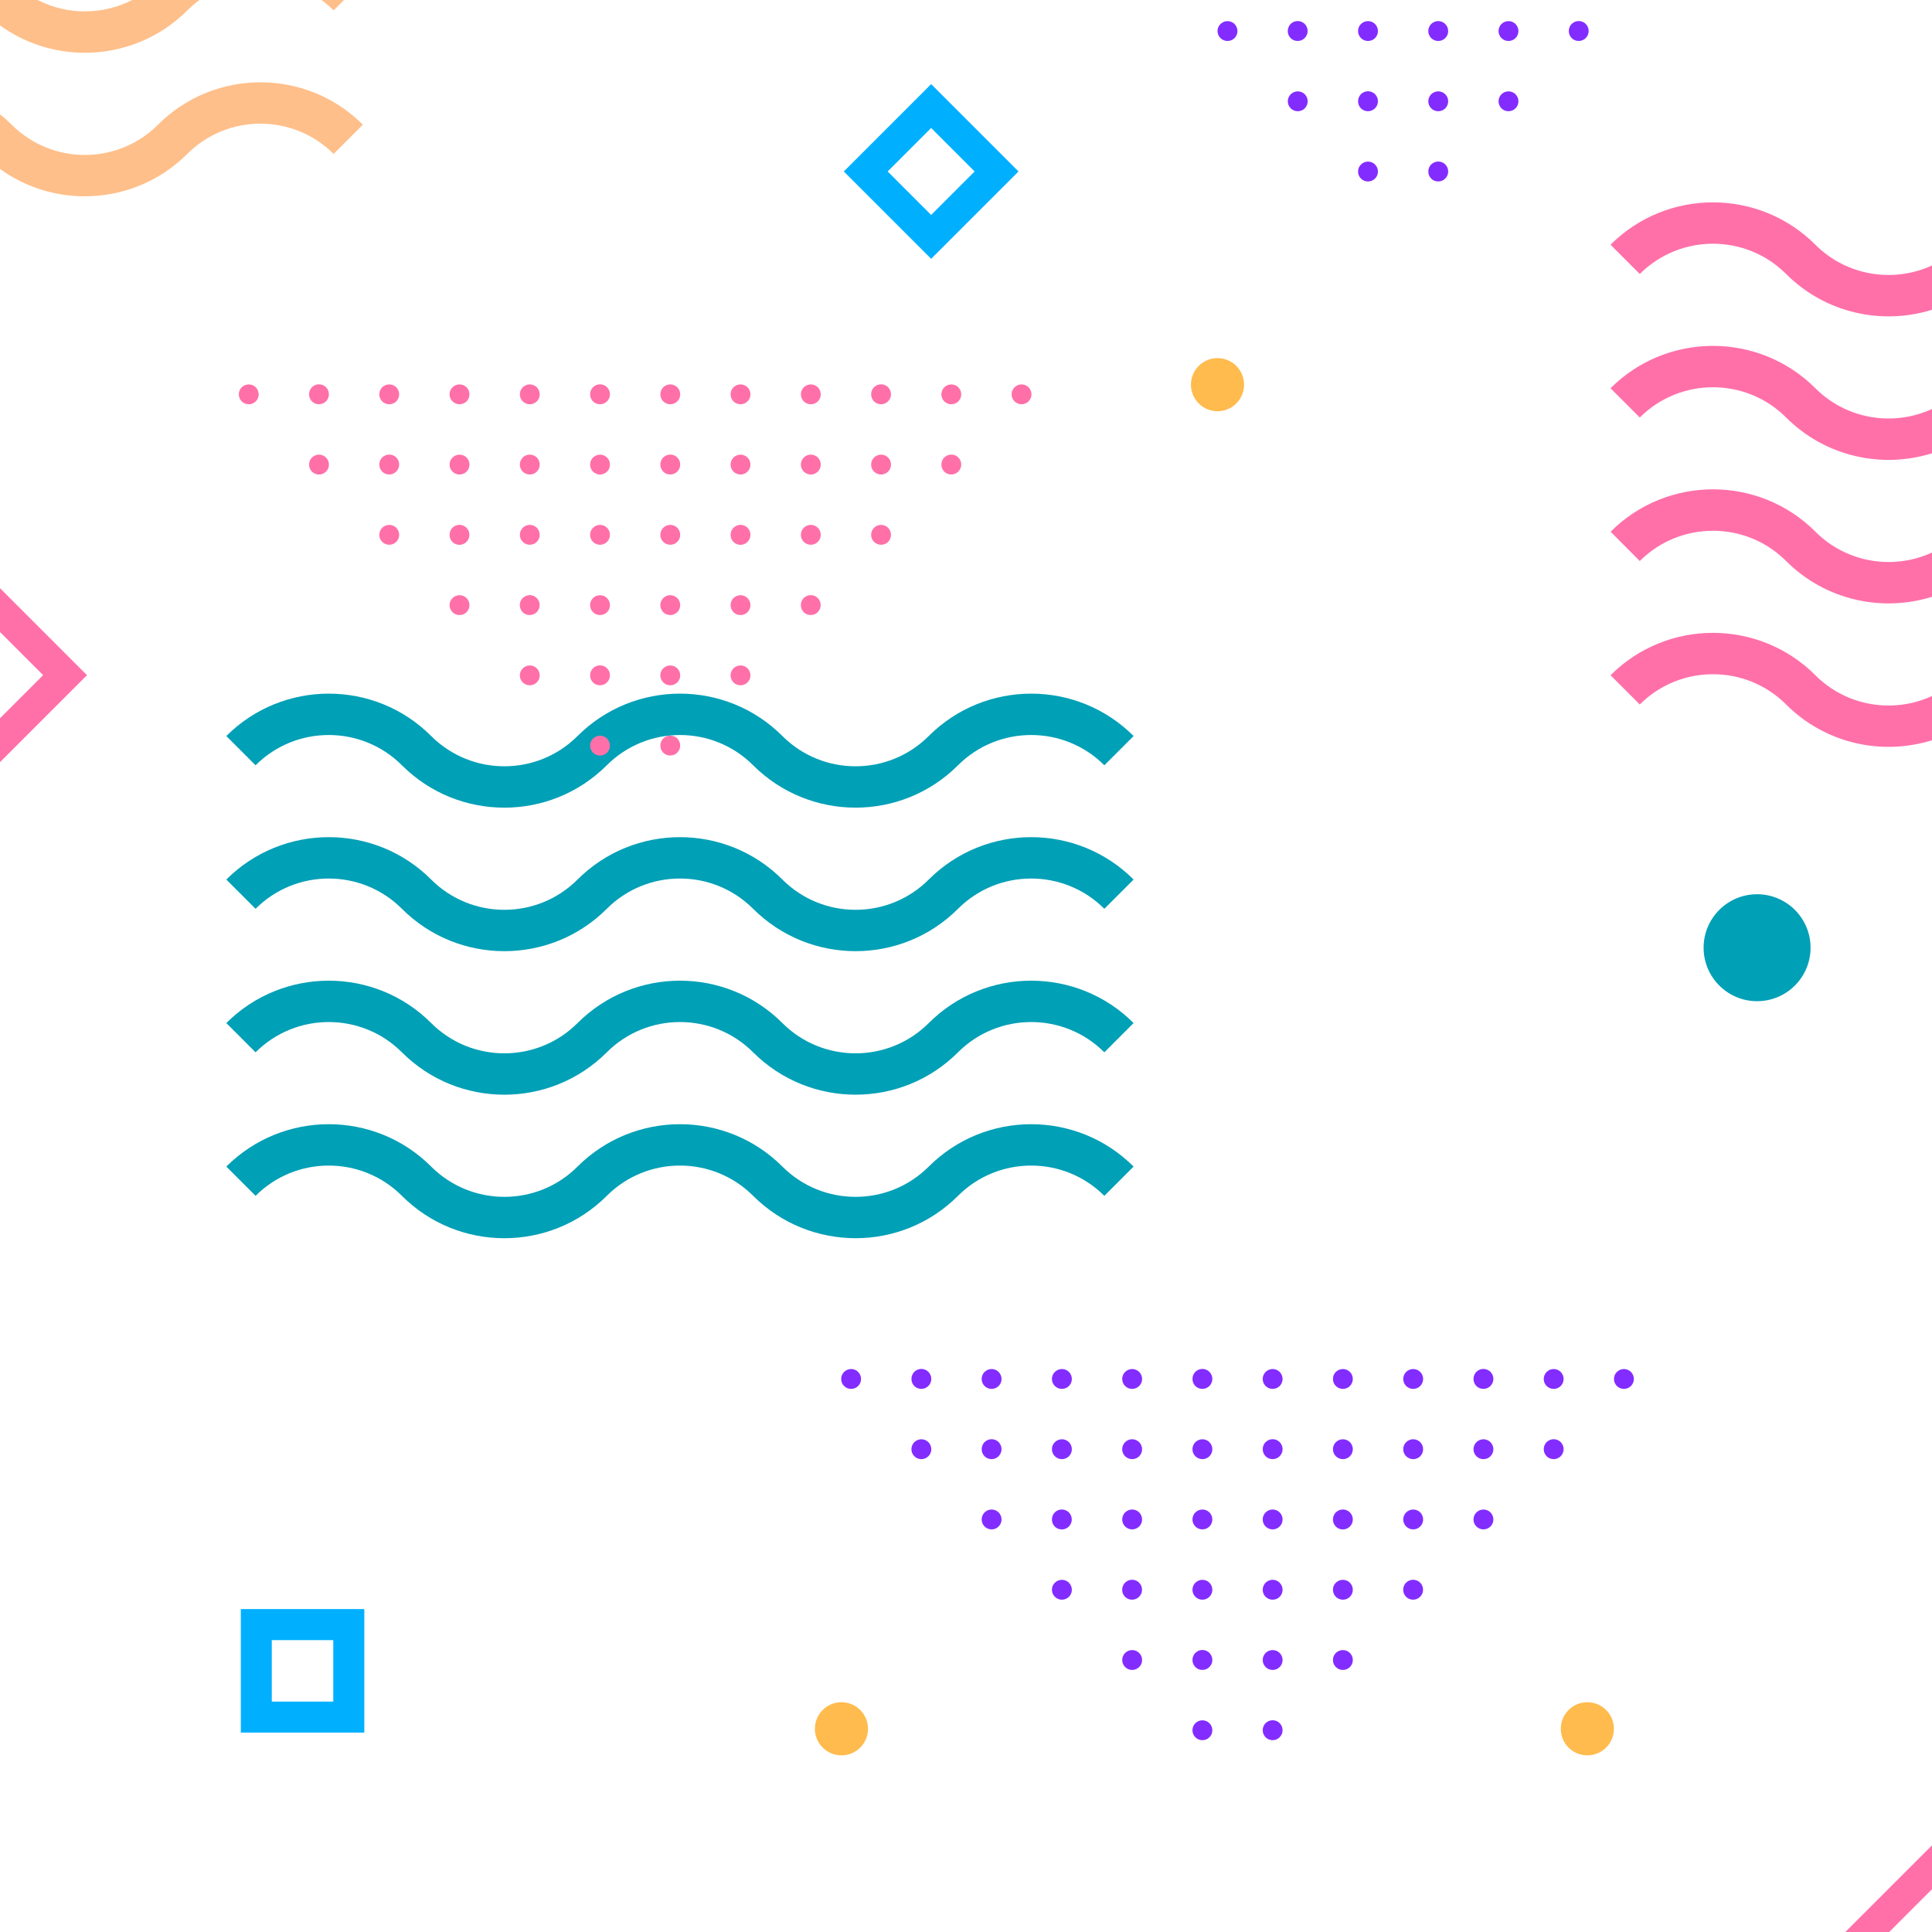 <svg width="2800" height="2800" viewBox="0 0 2800 2800" fill="none" xmlns="http://www.w3.org/2000/svg">
<rect x="0" y="0" width="2800" height="2800" fill="#333333" stroke="none"/>
<g clip-path="url(#clip0)">
<path d="M2800 0H0V2800H2800V0Z" fill="white"/>
<path d="M1240 1170.5C1186.2 1170.5 1132.5 1150 1091.5 1109.1C1033 1050.6 937.9 1050.6 879.4 1109.1C797.5 1191 664.3 1191 582.5 1109.1C524 1050.6 428.9 1050.6 370.4 1109.1L328 1066.7C409.9 984.8 543.1 984.8 624.9 1066.7C683.4 1125.2 778.5 1125.2 837 1066.7C918.9 984.8 1052.1 984.8 1133.9 1066.7C1192.4 1125.2 1287.5 1125.2 1346 1066.7C1427.9 984.8 1561.1 984.8 1642.9 1066.7L1600.5 1109.1C1542 1050.6 1446.9 1050.6 1388.4 1109.1C1347.5 1150 1293.8 1170.5 1240 1170.5Z" fill="#00A0B6"/>
<path d="M1240 1378.5C1186.2 1378.5 1132.5 1358 1091.5 1317.1C1033 1258.6 937.9 1258.6 879.4 1317.1C797.5 1399 664.3 1399 582.5 1317.1C524 1258.6 428.9 1258.6 370.4 1317.1L328 1274.7C409.9 1192.8 543.1 1192.8 624.9 1274.7C683.4 1333.2 778.5 1333.2 837 1274.7C918.9 1192.8 1052.1 1192.8 1133.9 1274.7C1192.4 1333.2 1287.5 1333.2 1346 1274.7C1427.9 1192.8 1561.1 1192.8 1642.9 1274.7L1600.5 1317.1C1542 1258.6 1446.9 1258.6 1388.4 1317.1C1347.5 1358 1293.8 1378.5 1240 1378.5Z" fill="#00A0B6"/>
<path d="M1240 1586.5C1186.2 1586.5 1132.5 1566 1091.5 1525.1C1033 1466.6 937.9 1466.6 879.4 1525.1C797.5 1607 664.3 1607 582.5 1525.1C524 1466.6 428.9 1466.6 370.4 1525.1L328 1482.7C409.9 1400.8 543.1 1400.8 624.9 1482.7C683.4 1541.2 778.5 1541.2 837 1482.7C918.9 1400.8 1052.1 1400.8 1133.9 1482.7C1192.4 1541.2 1287.5 1541.2 1346 1482.7C1427.9 1400.8 1561.1 1400.8 1642.9 1482.7L1600.5 1525.1C1542 1466.6 1446.9 1466.6 1388.4 1525.1C1347.5 1566 1293.8 1586.5 1240 1586.5Z" fill="#00A0B6"/>
<path d="M1240 1794.5C1186.2 1794.5 1132.5 1774 1091.5 1733.1C1033 1674.6 937.9 1674.6 879.4 1733.1C797.5 1815 664.3 1815 582.5 1733.1C524 1674.6 428.9 1674.6 370.4 1733.1L328 1690.7C409.9 1608.8 543.1 1608.8 624.9 1690.7C683.4 1749.2 778.5 1749.2 837 1690.7C918.9 1608.8 1052.1 1608.8 1133.9 1690.7C1192.4 1749.2 1287.5 1749.2 1346 1690.7C1427.9 1608.8 1561.1 1608.8 1642.9 1690.7L1600.5 1733.1C1542 1674.6 1446.9 1674.6 1388.4 1733.1C1347.5 1774 1293.8 1794.5 1240 1794.5Z" fill="#00A0B6"/>
<path d="M1223.3 2008.7C1228.9 2014.3 1238.1 2014.3 1243.7 2008.7C1249.3 2003.1 1249.3 1994 1243.7 1988.3C1238.1 1982.7 1229 1982.7 1223.3 1988.3C1217.7 1993.9 1217.7 2003.1 1223.3 2008.7Z" fill="#832CFF"/>
<path d="M1321 1997.1C1320.8 1998.9 1321 2000.8 1321.5 2002.6C1322 2004.4 1322.9 2006.1 1324.1 2007.6C1324.4 2008 1324.7 2008.3 1325.1 2008.7C1326.9 2010.5 1329 2011.7 1331.2 2012.3C1333 2012.8 1334.8 2013 1336.7 2012.8C1339.5 2012.5 1342.1 2011.5 1344.4 2009.6C1344.8 2009.3 1345.1 2009 1345.5 2008.6C1351.1 2003 1351.1 1993.9 1345.5 1988.2C1345.1 1987.8 1344.8 1987.5 1344.4 1987.2C1338.7 1982.6 1330.4 1982.9 1325.1 1988.2C1324.7 1988.6 1324.4 1988.9 1324.1 1989.3C1322.3 1991.7 1321.2 1994.4 1321 1997.1Z" fill="#832CFF"/>
<path d="M1422.8 2098.9C1422.6 2100.7 1422.8 2102.6 1423.3 2104.4C1424 2106.6 1425.2 2108.7 1426.9 2110.5C1428.7 2112.3 1430.8 2113.5 1433 2114.1C1434.8 2114.6 1436.6 2114.8 1438.5 2114.6C1441.3 2114.3 1443.9 2113.3 1446.2 2111.4C1446.6 2111.1 1446.9 2110.8 1447.3 2110.4C1452.9 2104.8 1452.9 2095.7 1447.3 2090C1441.7 2084.4 1432.6 2084.4 1426.9 2090C1426.5 2090.4 1426.2 2090.7 1425.9 2091.1C1424.1 2093.5 1423.1 2096.2 1422.8 2098.9Z" fill="#832CFF"/>
<path d="M1325.1 2110.5C1330.7 2116.1 1339.8 2116.1 1345.5 2110.5C1351.1 2104.9 1351.1 2095.8 1345.5 2090.1C1339.9 2084.5 1330.8 2084.5 1325.1 2090.1C1319.5 2095.8 1319.5 2104.9 1325.1 2110.5Z" fill="#832CFF"/>
<path d="M1426.9 2212.3C1432.5 2217.9 1441.7 2217.9 1447.3 2212.3C1452.9 2206.7 1452.9 2197.6 1447.3 2191.9C1441.7 2186.3 1432.6 2186.3 1426.9 2191.9C1421.3 2197.6 1421.3 2206.7 1426.9 2212.3Z" fill="#832CFF"/>
<path d="M1524.6 2200.8C1524.4 2202.6 1524.6 2204.5 1525.1 2206.3C1525.6 2208.1 1526.5 2209.8 1527.7 2211.3C1528 2211.7 1528.3 2212 1528.7 2212.4C1530.5 2214.2 1532.6 2215.4 1534.8 2216C1536.6 2216.5 1538.4 2216.7 1540.3 2216.5C1543.1 2216.2 1545.7 2215.2 1548 2213.3C1548.4 2213 1548.7 2212.7 1549.1 2212.3C1554.7 2206.7 1554.7 2197.6 1549.1 2191.9C1548.7 2191.5 1548.4 2191.2 1548 2190.9C1542.3 2186.3 1534 2186.6 1528.7 2191.9C1528.3 2192.3 1528 2192.6 1527.7 2193C1525.9 2195.3 1524.9 2198 1524.6 2200.8Z" fill="#832CFF"/>
<path d="M1528.8 2008.7C1534.4 2014.3 1543.6 2014.3 1549.2 2008.7C1554.8 2003.1 1554.8 1994 1549.2 1988.3C1543.6 1982.7 1534.5 1982.7 1528.8 1988.3C1523.1 1993.9 1523.1 2003.1 1528.8 2008.7Z" fill="#832CFF"/>
<path d="M1630.6 2008.7C1636.2 2014.3 1645.4 2014.3 1651 2008.7C1656.6 2003.1 1656.6 1994 1651 1988.3C1645.4 1982.7 1636.3 1982.7 1630.6 1988.3C1625 1993.9 1625 2003.1 1630.6 2008.7Z" fill="#832CFF"/>
<path d="M1426.9 2008.7C1432.5 2014.3 1441.7 2014.3 1447.3 2008.7C1452.9 2003.1 1452.9 1994 1447.3 1988.3C1441.7 1982.7 1432.6 1982.7 1426.9 1988.3C1421.3 1993.9 1421.3 2003.1 1426.9 2008.7Z" fill="#832CFF"/>
<path d="M1528.8 2110.5C1534.4 2116.1 1543.5 2116.1 1549.2 2110.5C1554.8 2104.9 1554.8 2095.8 1549.2 2090.1C1543.6 2084.5 1534.5 2084.5 1528.8 2090.1C1523.1 2095.8 1523.1 2104.9 1528.8 2110.5Z" fill="#832CFF"/>
<path d="M1728.3 1997.1C1728.1 1998.9 1728.3 2000.8 1728.8 2002.6C1729.3 2004.4 1730.2 2006.1 1731.4 2007.6C1731.7 2008 1732 2008.3 1732.4 2008.7C1734.2 2010.5 1736.3 2011.7 1738.5 2012.3C1740.3 2012.8 1742.1 2013 1744 2012.8C1746.8 2012.5 1749.4 2011.5 1751.7 2009.6C1752.1 2009.3 1752.4 2009 1752.8 2008.6C1758.4 2003 1758.4 1993.9 1752.8 1988.2C1752.4 1987.8 1752.1 1987.5 1751.7 1987.2C1746 1982.6 1737.7 1982.9 1732.4 1988.2C1732 1988.6 1731.7 1988.9 1731.4 1989.3C1729.6 1991.7 1728.5 1994.4 1728.3 1997.1Z" fill="#832CFF"/>
<path d="M1629.6 2109.4C1629.9 2109.8 1630.2 2110.1 1630.6 2110.5C1636.2 2116.1 1645.4 2116.1 1651 2110.5C1656.6 2104.9 1656.6 2095.8 1651 2090.1C1650.6 2089.7 1650.3 2089.4 1649.9 2089.1C1644.2 2084.5 1635.9 2084.8 1630.6 2090.1C1625.3 2095.4 1625 2103.8 1629.6 2109.4Z" fill="#832CFF"/>
<path d="M1626.4 2302.6C1626.2 2304.4 1626.4 2306.3 1626.9 2308.1C1627.6 2310.3 1628.8 2312.4 1630.5 2314.2C1632.3 2316 1634.4 2317.2 1636.6 2317.8C1638.4 2318.3 1640.2 2318.5 1642.1 2318.3C1644.9 2318 1647.5 2317 1649.8 2315.1C1650.2 2314.8 1650.5 2314.5 1650.9 2314.1C1656.5 2308.5 1656.5 2299.4 1650.9 2293.7C1645.3 2288.1 1636.2 2288.1 1630.5 2293.7C1630.1 2294.1 1629.8 2294.4 1629.5 2294.8C1627.8 2297.1 1626.7 2299.8 1626.4 2302.6Z" fill="#832CFF"/>
<path d="M1528.8 2314.2C1534.4 2319.8 1543.5 2319.8 1549.2 2314.2C1554.8 2308.6 1554.8 2299.5 1549.2 2293.8C1543.6 2288.2 1534.5 2288.2 1528.8 2293.8C1523.1 2299.4 1523.1 2308.5 1528.8 2314.2Z" fill="#832CFF"/>
<path d="M1630.6 2416C1636.2 2421.6 1645.4 2421.6 1651 2416C1656.6 2410.4 1656.6 2401.3 1651 2395.6C1645.4 2390 1636.3 2390 1630.6 2395.6C1625 2401.2 1625 2410.4 1630.6 2416Z" fill="#832CFF"/>
<path d="M1728.3 2404.4C1728.1 2406.2 1728.3 2408.1 1728.8 2409.9C1729.3 2411.7 1730.2 2413.4 1731.4 2414.9C1731.7 2415.3 1732 2415.6 1732.4 2416C1734.2 2417.8 1736.3 2419 1738.5 2419.6C1740.3 2420.1 1742.1 2420.3 1744 2420.1C1746.8 2419.8 1749.4 2418.8 1751.7 2416.9C1752.1 2416.6 1752.4 2416.3 1752.8 2415.9C1758.4 2410.3 1758.4 2401.2 1752.8 2395.5C1752.4 2395.1 1752.1 2394.8 1751.7 2394.5C1746 2389.9 1737.7 2390.2 1732.4 2395.5C1732 2395.9 1731.7 2396.2 1731.4 2396.6C1729.6 2399 1728.5 2401.7 1728.3 2404.4Z" fill="#832CFF"/>
<path d="M1830.1 2098.9C1829.9 2100.7 1830.1 2102.6 1830.6 2104.4C1831.3 2106.6 1832.5 2108.7 1834.2 2110.5C1836 2112.3 1838.1 2113.5 1840.3 2114.1C1842.1 2114.6 1843.9 2114.8 1845.8 2114.6C1848.6 2114.3 1851.2 2113.3 1853.5 2111.4C1853.9 2111.1 1854.2 2110.8 1854.6 2110.4C1860.2 2104.8 1860.2 2095.7 1854.6 2090C1849 2084.4 1839.9 2084.4 1834.2 2090C1833.8 2090.4 1833.5 2090.7 1833.2 2091.1C1831.4 2093.5 1830.3 2096.2 1830.1 2098.9Z" fill="#832CFF"/>
<path d="M1732.4 2212.3C1738 2217.9 1747.2 2217.9 1752.8 2212.3C1758.4 2206.7 1758.4 2197.6 1752.8 2191.9C1747.2 2186.3 1738.1 2186.3 1732.4 2191.9C1726.8 2197.6 1726.8 2206.7 1732.4 2212.3Z" fill="#832CFF"/>
<path d="M1732.4 2110.5C1738 2116.1 1747.2 2116.1 1752.8 2110.5C1758.4 2104.9 1758.4 2095.8 1752.8 2090.1C1747.2 2084.5 1738.1 2084.5 1732.4 2090.1C1726.8 2095.8 1726.8 2104.9 1732.4 2110.5Z" fill="#832CFF"/>
<path d="M1834.2 2212.3C1839.8 2217.9 1849 2217.9 1854.6 2212.3C1860.2 2206.7 1860.2 2197.6 1854.6 2191.9C1849 2186.3 1839.9 2186.3 1834.2 2191.9C1828.6 2197.6 1828.6 2206.7 1834.2 2212.3Z" fill="#832CFF"/>
<path d="M1630.6 2212.3C1636.2 2217.9 1645.3 2217.9 1651 2212.3C1656.6 2206.7 1656.6 2197.6 1651 2191.9C1645.4 2186.3 1636.3 2186.3 1630.6 2191.9C1625 2197.6 1625 2206.7 1630.6 2212.3Z" fill="#832CFF"/>
<path d="M1732.4 2314.2C1738 2319.8 1747.2 2319.8 1752.8 2314.2C1758.4 2308.6 1758.4 2299.5 1752.8 2293.8C1747.2 2288.2 1738.1 2288.2 1732.4 2293.8C1726.8 2299.4 1726.8 2308.5 1732.4 2314.2Z" fill="#832CFF"/>
<path d="M1931.9 2200.8C1931.7 2202.6 1931.9 2204.5 1932.4 2206.3C1932.9 2208.1 1933.8 2209.8 1935 2211.3C1935.3 2211.7 1935.6 2212 1936 2212.4C1937.8 2214.2 1939.9 2215.4 1942.1 2216C1943.9 2216.5 1945.7 2216.7 1947.6 2216.5C1950.4 2216.2 1953 2215.2 1955.3 2213.3C1955.7 2213 1956 2212.7 1956.4 2212.3C1962 2206.7 1962 2197.6 1956.4 2191.9C1956 2191.5 1955.7 2191.2 1955.3 2190.9C1949.6 2186.3 1941.3 2186.6 1936 2191.9C1935.6 2192.3 1935.3 2192.6 1935 2193C1933.2 2195.3 1932.2 2198 1931.9 2200.8Z" fill="#832CFF"/>
<path d="M1833.2 2313.1C1833.5 2313.5 1833.8 2313.8 1834.2 2314.2C1839.8 2319.8 1849 2319.8 1854.6 2314.2C1860.2 2308.6 1860.2 2299.5 1854.6 2293.8C1854.2 2293.4 1853.9 2293.1 1853.5 2292.8C1847.8 2288.2 1839.5 2288.5 1834.2 2293.8C1829 2299.1 1828.6 2307.4 1833.2 2313.1Z" fill="#832CFF"/>
<path d="M1936 2008.7C1941.6 2014.3 1950.8 2014.3 1956.4 2008.7C1962 2003.1 1962 1994 1956.4 1988.3C1950.8 1982.7 1941.7 1982.7 1936 1988.3C1930.4 1993.9 1930.4 2003.1 1936 2008.7Z" fill="#832CFF"/>
<path d="M2037.9 2008.7C2043.5 2014.3 2052.7 2014.3 2058.3 2008.7C2063.9 2003.1 2063.9 1994 2058.3 1988.3C2052.7 1982.7 2043.6 1982.7 2037.9 1988.3C2032.3 1993.9 2032.3 2003.1 2037.9 2008.7Z" fill="#832CFF"/>
<path d="M1834.2 2008.7C1839.8 2014.3 1849 2014.3 1854.6 2008.7C1860.2 2003.1 1860.2 1994 1854.6 1988.3C1849 1982.7 1839.9 1982.7 1834.2 1988.3C1828.6 1993.9 1828.6 2003.1 1834.2 2008.7Z" fill="#832CFF"/>
<path d="M1936 2110.5C1941.6 2116.1 1950.8 2116.1 1956.4 2110.5C1962 2104.9 1962 2095.8 1956.4 2090.1C1950.8 2084.5 1941.7 2084.5 1936 2090.1C1930.4 2095.8 1930.4 2104.9 1936 2110.5Z" fill="#832CFF"/>
<path d="M2135.6 1997.1C2135.4 1998.9 2135.6 2000.8 2136.1 2002.6C2136.6 2004.4 2137.5 2006.1 2138.7 2007.6C2139 2008 2139.3 2008.3 2139.7 2008.7C2141.5 2010.5 2143.6 2011.7 2145.8 2012.3C2147.6 2012.8 2149.4 2013 2151.3 2012.8C2154.1 2012.5 2156.7 2011.5 2159 2009.6C2159.4 2009.3 2159.7 2009 2160.1 2008.6C2165.7 2003 2165.7 1993.9 2160.1 1988.2C2159.7 1987.8 2159.4 1987.5 2159 1987.2C2153.3 1982.6 2145 1982.9 2139.7 1988.2C2139.3 1988.6 2139 1988.9 2138.7 1989.3C2136.9 1991.7 2135.8 1994.4 2135.6 1997.1Z" fill="#832CFF"/>
<path d="M2036.9 2109.4C2037.2 2109.8 2037.5 2110.1 2037.9 2110.5C2043.5 2116.1 2052.7 2116.1 2058.3 2110.5C2063.9 2104.9 2063.9 2095.8 2058.3 2090.1C2057.9 2089.7 2057.6 2089.4 2057.2 2089.1C2051.5 2084.5 2043.2 2084.8 2037.9 2090.1C2032.6 2095.4 2032.3 2103.8 2036.9 2109.4Z" fill="#832CFF"/>
<path d="M1830.1 2506.2C1829.9 2508 1830.1 2509.9 1830.6 2511.7C1831.3 2513.9 1832.5 2516 1834.2 2517.8C1836 2519.6 1838.1 2520.8 1840.3 2521.4C1842.1 2521.9 1843.9 2522.1 1845.8 2521.9C1848.6 2521.6 1851.2 2520.6 1853.5 2518.7C1853.9 2518.4 1854.2 2518.1 1854.6 2517.7C1860.2 2512.1 1860.2 2503 1854.6 2497.3C1849 2491.7 1839.9 2491.7 1834.2 2497.3C1833.8 2497.7 1833.5 2498 1833.2 2498.4C1831.4 2500.8 1830.3 2503.5 1830.1 2506.2Z" fill="#832CFF"/>
<path d="M1732.4 2517.8C1738 2523.4 1747.2 2523.4 1752.8 2517.8C1758.4 2512.2 1758.4 2503.1 1752.8 2497.4C1747.2 2491.8 1738.1 2491.8 1732.4 2497.4C1726.8 2503.1 1726.8 2512.2 1732.4 2517.8Z" fill="#832CFF"/>
<path d="M2033.7 2302.6C2033.5 2304.4 2033.7 2306.3 2034.2 2308.1C2034.9 2310.3 2036.1 2312.4 2037.8 2314.2C2039.6 2316 2041.7 2317.2 2043.9 2317.8C2045.7 2318.3 2047.5 2318.5 2049.4 2318.3C2052.2 2318 2054.8 2317 2057.1 2315.1C2057.5 2314.8 2057.8 2314.5 2058.2 2314.1C2063.8 2308.5 2063.8 2299.4 2058.2 2293.7C2052.6 2288.1 2043.5 2288.1 2037.8 2293.7C2037.4 2294.1 2037.1 2294.4 2036.8 2294.8C2035 2297.1 2034 2299.8 2033.7 2302.6Z" fill="#832CFF"/>
<path d="M1936 2416C1941.6 2421.6 1950.8 2421.6 1956.4 2416C1962 2410.4 1962 2401.3 1956.4 2395.6C1950.8 2390 1941.7 2390 1936 2395.6C1930.4 2401.2 1930.4 2410.4 1936 2416Z" fill="#832CFF"/>
<path d="M1936 2314.2C1941.6 2319.8 1950.8 2319.8 1956.4 2314.2C1962 2308.6 1962 2299.5 1956.4 2293.8C1950.8 2288.2 1941.7 2288.2 1936 2293.8C1930.4 2299.4 1930.4 2308.5 1936 2314.2Z" fill="#832CFF"/>
<path d="M1834.2 2416C1839.8 2421.6 1849 2421.6 1854.6 2416C1860.2 2410.4 1860.2 2401.3 1854.6 2395.6C1849 2390 1839.9 2390 1834.2 2395.6C1828.6 2401.2 1828.6 2410.4 1834.2 2416Z" fill="#832CFF"/>
<path d="M2237.4 2098.9C2237.2 2100.7 2237.4 2102.6 2237.9 2104.4C2238.6 2106.6 2239.8 2108.7 2241.5 2110.5C2243.3 2112.3 2245.4 2113.5 2247.6 2114.1C2249.4 2114.6 2251.2 2114.8 2253.1 2114.6C2255.9 2114.3 2258.5 2113.3 2260.8 2111.4C2261.2 2111.1 2261.5 2110.8 2261.9 2110.4C2267.5 2104.8 2267.5 2095.7 2261.9 2090C2256.3 2084.4 2247.2 2084.4 2241.5 2090C2241.1 2090.4 2240.8 2090.7 2240.5 2091.1C2238.7 2093.5 2237.6 2096.2 2237.4 2098.9Z" fill="#832CFF"/>
<path d="M2139.7 2212.3C2145.3 2217.9 2154.5 2217.9 2160.1 2212.3C2165.7 2206.7 2165.7 2197.6 2160.1 2191.9C2154.5 2186.3 2145.4 2186.3 2139.7 2191.9C2134.1 2197.6 2134.1 2206.7 2139.7 2212.3Z" fill="#832CFF"/>
<path d="M2139.7 2110.5C2145.3 2116.1 2154.5 2116.1 2160.1 2110.5C2165.7 2104.9 2165.7 2095.8 2160.1 2090.1C2154.5 2084.5 2145.4 2084.5 2139.7 2090.1C2134.1 2095.8 2134.1 2104.9 2139.7 2110.5Z" fill="#832CFF"/>
<path d="M2037.9 2212.3C2043.5 2217.9 2052.7 2217.9 2058.3 2212.3C2063.9 2206.7 2063.9 2197.6 2058.3 2191.9C2052.7 2186.3 2043.6 2186.3 2037.9 2191.9C2032.3 2197.6 2032.3 2206.7 2037.9 2212.3Z" fill="#832CFF"/>
<path d="M2343.3 2008.7C2348.9 2014.3 2358.1 2014.3 2363.7 2008.7C2369.3 2003.1 2369.3 1994 2363.7 1988.3C2358.1 1982.7 2349 1982.7 2343.3 1988.3C2337.7 1993.9 2337.7 2003.1 2343.3 2008.7Z" fill="#832CFF"/>
<path d="M2241.5 2008.7C2247.1 2014.3 2256.3 2014.3 2261.9 2008.7C2267.5 2003.1 2267.5 1994 2261.9 1988.3C2256.3 1982.7 2247.2 1982.7 2241.5 1988.3C2235.9 1993.9 2235.9 2003.1 2241.5 2008.7Z" fill="#832CFF"/>
<path d="M1866.4 43.6C1866.2 45.4 1866.4 47.3 1866.9 49.1C1867.6 51.3 1868.8 53.4 1870.5 55.2C1872.3 57 1874.4 58.2 1876.6 58.8C1878.4 59.3 1880.2 59.5 1882.1 59.3C1884.9 59 1887.5 58 1889.8 56.1C1890.2 55.8 1890.5 55.5 1890.9 55.1C1896.5 49.5 1896.5 40.4 1890.9 34.7C1885.3 29.1 1876.2 29.1 1870.5 34.7C1870.1 35.1 1869.8 35.4 1869.5 35.8C1867.8 38.1 1866.7 40.8 1866.4 43.6Z" fill="#832CFF"/>
<path d="M1768.8 55.2C1774.4 60.8 1783.5 60.8 1789.2 55.2C1794.8 49.6 1794.8 40.5 1789.2 34.8C1783.6 29.2 1774.5 29.2 1768.8 34.8C1763.1 40.4 1763.1 49.5 1768.8 55.2Z" fill="#832CFF"/>
<path d="M1870.6 157C1876.2 162.6 1885.4 162.6 1891 157C1896.6 151.4 1896.6 142.3 1891 136.6C1885.4 131 1876.3 131 1870.6 136.6C1865 142.2 1865 151.4 1870.6 157Z" fill="#832CFF"/>
<path d="M1968.3 145.4C1968.1 147.2 1968.3 149.1 1968.8 150.9C1969.3 152.7 1970.2 154.4 1971.4 155.9C1971.7 156.3 1972 156.6 1972.4 157C1974.2 158.8 1976.3 160 1978.5 160.6C1980.3 161.1 1982.1 161.3 1984 161.1C1986.8 160.8 1989.4 159.8 1991.7 157.9C1992.1 157.6 1992.4 157.3 1992.8 156.9C1998.4 151.3 1998.4 142.2 1992.8 136.5C1992.4 136.1 1992.1 135.8 1991.7 135.5C1986 130.9 1977.7 131.2 1972.4 136.5C1972 136.9 1971.7 137.2 1971.4 137.6C1969.6 140 1968.5 142.7 1968.3 145.4Z" fill="#832CFF"/>
<path d="M1972.4 55.2C1978 60.8 1987.2 60.8 1992.8 55.2C1998.4 49.6 1998.4 40.5 1992.8 34.8C1987.2 29.2 1978.1 29.2 1972.4 34.8C1966.8 40.4 1966.8 49.5 1972.4 55.2Z" fill="#832CFF"/>
<path d="M2073.2 54.1C2073.5 54.5 2073.8 54.8 2074.2 55.2C2079.8 60.8 2089 60.8 2094.6 55.2C2100.2 49.6 2100.2 40.5 2094.6 34.8C2094.2 34.4 2093.9 34.1 2093.5 33.8C2087.8 29.2 2079.5 29.5 2074.2 34.8C2069 40.1 2068.6 48.4 2073.2 54.1Z" fill="#832CFF"/>
<path d="M2070.1 247.2C2069.9 249 2070.1 250.9 2070.6 252.7C2071.3 254.9 2072.5 257 2074.2 258.8C2076 260.6 2078.1 261.8 2080.3 262.4C2082.1 262.9 2083.9 263.1 2085.8 262.9C2088.6 262.6 2091.2 261.6 2093.5 259.7C2093.9 259.4 2094.2 259.1 2094.6 258.7C2100.2 253.1 2100.2 244 2094.6 238.3C2089 232.7 2079.9 232.7 2074.2 238.3C2073.8 238.7 2073.5 239 2073.2 239.4C2071.4 241.8 2070.3 244.5 2070.1 247.2Z" fill="#832CFF"/>
<path d="M1972.4 258.8C1978 264.4 1987.2 264.4 1992.8 258.8C1998.4 253.2 1998.4 244.1 1992.8 238.4C1987.2 232.8 1978.1 232.8 1972.4 238.4C1966.8 244.1 1966.8 253.2 1972.4 258.8Z" fill="#832CFF"/>
<path d="M2273.7 43.6C2273.5 45.4 2273.7 47.3 2274.2 49.1C2274.9 51.3 2276.1 53.4 2277.8 55.2C2279.6 57 2281.7 58.2 2283.9 58.8C2285.7 59.3 2287.5 59.5 2289.4 59.3C2292.2 59 2294.8 58 2297.1 56.1C2297.5 55.8 2297.8 55.5 2298.2 55.1C2303.8 49.5 2303.8 40.4 2298.2 34.7C2292.6 29.1 2283.5 29.1 2277.8 34.7C2277.4 35.1 2277.1 35.4 2276.8 35.8C2275 38.1 2274 40.8 2273.7 43.6Z" fill="#832CFF"/>
<path d="M2176 157C2181.6 162.6 2190.8 162.6 2196.4 157C2202 151.4 2202 142.3 2196.4 136.6C2190.8 131 2181.7 131 2176 136.6C2170.4 142.2 2170.4 151.4 2176 157Z" fill="#832CFF"/>
<path d="M2176 55.2C2181.6 60.8 2190.8 60.8 2196.4 55.2C2202 49.6 2202 40.5 2196.4 34.8C2190.8 29.2 2181.7 29.2 2176 34.8C2170.4 40.4 2170.4 49.5 2176 55.2Z" fill="#832CFF"/>
<path d="M2074.2 157C2079.8 162.6 2089 162.6 2094.6 157C2100.2 151.4 2100.2 142.3 2094.6 136.6C2089 131 2079.9 131 2074.2 136.6C2068.6 142.2 2068.6 151.4 2074.2 157Z" fill="#832CFF"/>
<path d="M350.3 581.7C355.9 587.3 365.1 587.3 370.7 581.7C376.3 576.1 376.3 567 370.7 561.3C365.1 555.7 356 555.7 350.3 561.3C344.7 566.9 344.7 576.1 350.3 581.7Z" fill="#FF70A9"/>
<path d="M448 570.1C447.8 571.9 448 573.8 448.5 575.6C449 577.4 449.9 579.1 451.1 580.6C451.4 581 451.7 581.3 452.1 581.7C453.9 583.5 456 584.7 458.2 585.3C460 585.8 461.8 586 463.7 585.8C466.5 585.5 469.1 584.5 471.4 582.6C471.8 582.3 472.1 582 472.5 581.6C478.1 576 478.1 566.9 472.5 561.2C472.1 560.8 471.8 560.5 471.4 560.2C465.7 555.6 457.4 555.9 452.1 561.2C451.7 561.6 451.4 561.9 451.1 562.3C449.3 564.7 448.2 567.4 448 570.1Z" fill="#FF70A9"/>
<path d="M549.8 671.9C549.6 673.7 549.8 675.6 550.3 677.4C551 679.6 552.2 681.7 553.9 683.5C555.7 685.3 557.8 686.5 560 687.1C561.8 687.6 563.6 687.8 565.5 687.6C568.3 687.3 570.9 686.3 573.2 684.4C573.6 684.1 573.9 683.8 574.3 683.4C579.9 677.8 579.9 668.7 574.3 663C568.7 657.4 559.6 657.4 553.9 663C553.5 663.4 553.2 663.7 552.9 664.1C551.1 666.5 550.1 669.2 549.8 671.9Z" fill="#FF70A9"/>
<path d="M452.1 683.5C457.7 689.1 466.8 689.1 472.5 683.5C478.1 677.9 478.1 668.8 472.5 663.1C466.9 657.5 457.8 657.5 452.1 663.1C446.5 668.8 446.5 677.9 452.1 683.5Z" fill="#FF70A9"/>
<path d="M553.9 785.3C559.5 790.9 568.6 790.9 574.3 785.3C579.9 779.7 579.9 770.6 574.3 764.9C568.7 759.3 559.6 759.3 553.9 764.9C548.3 770.6 548.3 779.7 553.9 785.3Z" fill="#FF70A9"/>
<path d="M651.6 773.8C651.4 775.6 651.6 777.5 652.1 779.3C652.6 781.1 653.5 782.8 654.7 784.3C655 784.7 655.3 785 655.7 785.4C657.5 787.2 659.6 788.4 661.8 789C663.6 789.5 665.4 789.7 667.3 789.5C670.1 789.2 672.7 788.2 675 786.3C675.4 786 675.7 785.7 676.1 785.3C681.7 779.7 681.7 770.6 676.1 764.9C675.7 764.5 675.4 764.2 675 763.9C669.3 759.3 661 759.6 655.7 764.9C655.3 765.3 655 765.6 654.7 766C652.9 768.3 651.9 771 651.6 773.8Z" fill="#FF70A9"/>
<path d="M655.8 581.7C661.4 587.3 670.6 587.3 676.2 581.7C681.8 576.1 681.8 567 676.2 561.3C670.6 555.7 661.5 555.7 655.8 561.3C650.1 566.9 650.1 576.1 655.8 581.7Z" fill="#FF70A9"/>
<path d="M757.6 581.7C763.2 587.3 772.4 587.3 778 581.7C783.6 576.1 783.6 567 778 561.3C772.4 555.7 763.3 555.7 757.6 561.3C752 566.9 752 576.1 757.6 581.7Z" fill="#FF70A9"/>
<path d="M553.9 581.7C559.5 587.3 568.7 587.3 574.3 581.7C579.9 576.1 579.9 567 574.3 561.3C568.7 555.7 559.6 555.7 553.9 561.3C548.3 566.9 548.3 576.1 553.9 581.7Z" fill="#FF70A9"/>
<path d="M655.8 683.5C661.4 689.1 670.5 689.1 676.2 683.5C681.8 677.9 681.8 668.8 676.2 663.1C670.6 657.5 661.5 657.5 655.8 663.1C650.1 668.8 650.1 677.9 655.8 683.5Z" fill="#FF70A9"/>
<path d="M855.3 570.1C855.1 571.9 855.3 573.8 855.8 575.6C856.3 577.4 857.2 579.1 858.4 580.6C858.7 581 859 581.3 859.4 581.7C861.2 583.5 863.3 584.7 865.5 585.3C867.3 585.8 869.1 586 871 585.8C873.8 585.5 876.4 584.5 878.7 582.6C879.1 582.3 879.4 582 879.8 581.6C885.4 576 885.4 566.9 879.8 561.2C879.4 560.8 879.1 560.5 878.7 560.2C873 555.6 864.7 555.9 859.4 561.2C859 561.6 858.7 561.9 858.4 562.3C856.6 564.7 855.5 567.4 855.3 570.1Z" fill="#FF70A9"/>
<path d="M756.6 682.4C756.9 682.8 757.2 683.1 757.6 683.5C763.2 689.1 772.4 689.1 778 683.5C783.6 677.9 783.6 668.8 778 663.1C777.6 662.7 777.3 662.4 776.9 662.1C771.2 657.5 762.9 657.8 757.6 663.1C752.3 668.4 752 676.8 756.6 682.4Z" fill="#FF70A9"/>
<path d="M753.4 875.6C753.2 877.4 753.4 879.3 753.9 881.1C754.6 883.3 755.8 885.4 757.5 887.2C759.3 889 761.4 890.2 763.6 890.8C765.4 891.3 767.2 891.5 769.1 891.3C771.9 891 774.5 890 776.8 888.1C777.2 887.8 777.5 887.5 777.9 887.1C783.5 881.5 783.5 872.4 777.9 866.7C772.3 861.1 763.2 861.1 757.5 866.7C757.1 867.1 756.8 867.4 756.5 867.8C754.8 870.1 753.7 872.8 753.4 875.6Z" fill="#FF70A9"/>
<path d="M655.8 887.2C661.4 892.8 670.5 892.8 676.2 887.2C681.8 881.6 681.8 872.5 676.2 866.8C670.6 861.2 661.5 861.2 655.8 866.8C650.1 872.4 650.1 881.5 655.8 887.2Z" fill="#FF70A9"/>
<path d="M757.6 989C763.2 994.6 772.4 994.6 778 989C783.6 983.4 783.6 974.3 778 968.6C772.4 963 763.3 963 757.6 968.6C752 974.2 752 983.4 757.6 989Z" fill="#FF70A9"/>
<path d="M855.3 977.4C855.1 979.2 855.3 981.1 855.8 982.9C856.3 984.7 857.2 986.4 858.4 987.9C858.7 988.3 859 988.6 859.4 989C861.2 990.8 863.3 992 865.5 992.6C867.3 993.1 869.1 993.3 871 993.1C873.8 992.8 876.4 991.8 878.7 989.9C879.1 989.6 879.4 989.3 879.8 988.9C885.4 983.3 885.4 974.2 879.8 968.5C879.4 968.1 879.1 967.8 878.7 967.5C873 962.9 864.7 963.2 859.4 968.5C859 968.9 858.7 969.2 858.4 969.6C856.6 972 855.5 974.7 855.3 977.4Z" fill="#FF70A9"/>
<path d="M957.1 671.9C956.9 673.7 957.1 675.6 957.6 677.4C958.3 679.6 959.5 681.7 961.2 683.5C963 685.3 965.1 686.5 967.3 687.1C969.1 687.6 970.9 687.8 972.8 687.6C975.6 687.3 978.2 686.3 980.5 684.4C980.9 684.1 981.2 683.8 981.6 683.4C987.2 677.8 987.2 668.7 981.6 663C976 657.4 966.9 657.4 961.2 663C960.8 663.4 960.5 663.7 960.2 664.1C958.4 666.5 957.3 669.2 957.1 671.9Z" fill="#FF70A9"/>
<path d="M859.4 785.3C865 790.9 874.1 790.9 879.8 785.3C885.4 779.7 885.4 770.6 879.8 764.9C874.2 759.3 865.1 759.3 859.4 764.9C853.8 770.6 853.8 779.7 859.4 785.3Z" fill="#FF70A9"/>
<path d="M859.4 683.5C865 689.1 874.1 689.1 879.8 683.5C885.4 677.9 885.4 668.8 879.8 663.1C874.2 657.5 865.1 657.5 859.4 663.1C853.8 668.8 853.8 677.9 859.4 683.5Z" fill="#FF70A9"/>
<path d="M961.2 785.3C966.8 790.9 976 790.9 981.6 785.3C987.2 779.7 987.2 770.6 981.6 764.9C976 759.3 966.9 759.3 961.2 764.9C955.6 770.6 955.6 779.7 961.2 785.3Z" fill="#FF70A9"/>
<path d="M757.6 785.3C763.2 790.9 772.3 790.9 778 785.3C783.6 779.7 783.6 770.6 778 764.9C772.4 759.3 763.3 759.3 757.6 764.9C752 770.6 752 779.7 757.6 785.3Z" fill="#FF70A9"/>
<path d="M859.4 887.2C865 892.8 874.1 892.8 879.8 887.2C885.4 881.6 885.4 872.5 879.8 866.8C874.2 861.2 865.1 861.2 859.4 866.8C853.8 872.4 853.8 881.5 859.4 887.2Z" fill="#FF70A9"/>
<path d="M1058.9 773.8C1058.7 775.6 1058.9 777.5 1059.4 779.3C1059.9 781.1 1060.8 782.8 1062 784.3C1062.3 784.7 1062.6 785 1063 785.4C1064.8 787.2 1066.9 788.4 1069.1 789C1070.9 789.5 1072.7 789.7 1074.6 789.5C1077.4 789.2 1080 788.2 1082.3 786.3C1082.7 786 1083 785.7 1083.4 785.3C1089 779.7 1089 770.6 1083.4 764.9C1083 764.5 1082.7 764.2 1082.3 763.9C1076.6 759.3 1068.3 759.6 1063 764.9C1062.6 765.3 1062.3 765.6 1062 766C1060.2 768.3 1059.2 771 1058.9 773.8Z" fill="#FF70A9"/>
<path d="M960.2 886.1C960.5 886.5 960.8 886.8 961.2 887.2C966.8 892.8 976 892.8 981.6 887.2C987.2 881.6 987.2 872.5 981.6 866.8C981.2 866.4 980.9 866.1 980.5 865.8C974.8 861.2 966.5 861.5 961.2 866.8C956 872.1 955.6 880.4 960.2 886.1Z" fill="#FF70A9"/>
<path d="M1063 581.7C1068.6 587.3 1077.8 587.3 1083.4 581.7C1089 576.1 1089 567 1083.4 561.3C1077.8 555.7 1068.7 555.7 1063 561.3C1057.4 566.9 1057.4 576.1 1063 581.7Z" fill="#FF70A9"/>
<path d="M1164.9 581.7C1170.5 587.3 1179.7 587.3 1185.3 581.7C1190.9 576.1 1190.9 567 1185.3 561.3C1179.7 555.7 1170.6 555.7 1164.9 561.3C1159.3 566.9 1159.3 576.1 1164.9 581.7Z" fill="#FF70A9"/>
<path d="M961.2 581.7C966.8 587.3 976 587.3 981.6 581.7C987.2 576.1 987.2 567 981.6 561.3C976 555.7 966.9 555.7 961.2 561.3C955.6 566.9 955.6 576.1 961.2 581.7Z" fill="#FF70A9"/>
<path d="M1063 683.5C1068.6 689.1 1077.8 689.1 1083.4 683.5C1089 677.9 1089 668.8 1083.4 663.1C1077.8 657.5 1068.7 657.5 1063 663.1C1057.4 668.8 1057.4 677.9 1063 683.5Z" fill="#FF70A9"/>
<path d="M1262.6 570.1C1262.4 571.9 1262.6 573.8 1263.1 575.6C1263.6 577.4 1264.5 579.1 1265.7 580.6C1266 581 1266.3 581.3 1266.7 581.7C1268.5 583.5 1270.6 584.7 1272.8 585.3C1274.6 585.8 1276.4 586 1278.3 585.8C1281.1 585.5 1283.7 584.5 1286 582.6C1286.4 582.3 1286.7 582 1287.1 581.6C1292.7 576 1292.7 566.9 1287.1 561.2C1286.7 560.8 1286.4 560.5 1286 560.2C1280.3 555.6 1272 555.9 1266.7 561.2C1266.3 561.6 1266 561.9 1265.7 562.3C1263.9 564.7 1262.8 567.4 1262.6 570.1Z" fill="#FF70A9"/>
<path d="M1163.9 682.4C1164.2 682.8 1164.5 683.1 1164.9 683.5C1170.5 689.1 1179.7 689.1 1185.3 683.5C1190.9 677.9 1190.9 668.8 1185.3 663.1C1184.9 662.7 1184.6 662.4 1184.2 662.1C1178.5 657.5 1170.2 657.8 1164.9 663.1C1159.6 668.4 1159.3 676.8 1163.9 682.4Z" fill="#FF70A9"/>
<path d="M957.1 1079.2C956.9 1081 957.1 1082.9 957.6 1084.7C958.3 1086.9 959.5 1089 961.2 1090.8C963 1092.6 965.1 1093.8 967.3 1094.4C969.1 1094.9 970.9 1095.1 972.8 1094.9C975.6 1094.6 978.2 1093.6 980.5 1091.7C980.9 1091.4 981.2 1091.1 981.6 1090.7C987.2 1085.1 987.2 1076 981.6 1070.3C976 1064.7 966.9 1064.7 961.2 1070.3C960.8 1070.7 960.5 1071 960.2 1071.4C958.4 1073.8 957.3 1076.5 957.1 1079.2Z" fill="#FF70A9"/>
<path d="M859.4 1090.8C865 1096.4 874.2 1096.4 879.8 1090.8C885.4 1085.2 885.4 1076.1 879.8 1070.4C874.2 1064.8 865.1 1064.8 859.4 1070.4C853.8 1076.1 853.8 1085.2 859.4 1090.8Z" fill="#FF70A9"/>
<path d="M1160.7 875.6C1160.5 877.4 1160.7 879.3 1161.2 881.1C1161.9 883.3 1163.1 885.4 1164.8 887.2C1166.6 889 1168.7 890.2 1170.9 890.8C1172.7 891.3 1174.5 891.5 1176.4 891.3C1179.2 891 1181.8 890 1184.1 888.1C1184.5 887.8 1184.8 887.5 1185.2 887.1C1190.8 881.5 1190.8 872.4 1185.2 866.7C1179.6 861.1 1170.5 861.1 1164.8 866.7C1164.4 867.1 1164.1 867.4 1163.8 867.8C1162 870.1 1161 872.8 1160.7 875.6Z" fill="#FF70A9"/>
<path d="M1063 989C1068.6 994.6 1077.8 994.6 1083.4 989C1089 983.4 1089 974.3 1083.4 968.6C1077.8 963 1068.7 963 1063 968.6C1057.4 974.2 1057.4 983.4 1063 989Z" fill="#FF70A9"/>
<path d="M1063 887.2C1068.6 892.8 1077.8 892.8 1083.4 887.2C1089 881.6 1089 872.5 1083.4 866.8C1077.8 861.2 1068.7 861.2 1063 866.8C1057.4 872.4 1057.4 881.5 1063 887.2Z" fill="#FF70A9"/>
<path d="M961.2 989C966.8 994.6 976 994.6 981.6 989C987.2 983.4 987.2 974.3 981.6 968.6C976 963 966.9 963 961.2 968.6C955.6 974.2 955.6 983.4 961.2 989Z" fill="#FF70A9"/>
<path d="M1364.4 671.9C1364.2 673.7 1364.4 675.6 1364.9 677.4C1365.6 679.6 1366.8 681.7 1368.5 683.5C1370.3 685.3 1372.4 686.5 1374.6 687.1C1376.4 687.6 1378.2 687.8 1380.1 687.6C1382.9 687.3 1385.5 686.3 1387.8 684.4C1388.2 684.1 1388.5 683.8 1388.9 683.4C1394.5 677.8 1394.5 668.7 1388.9 663C1383.3 657.4 1374.2 657.4 1368.5 663C1368.1 663.4 1367.8 663.7 1367.5 664.1C1365.7 666.5 1364.6 669.2 1364.4 671.9Z" fill="#FF70A9"/>
<path d="M1266.7 785.3C1272.3 790.9 1281.5 790.9 1287.1 785.3C1292.7 779.7 1292.7 770.6 1287.1 764.9C1281.5 759.3 1272.4 759.3 1266.7 764.9C1261.1 770.6 1261.1 779.7 1266.7 785.3Z" fill="#FF70A9"/>
<path d="M1266.7 683.5C1272.3 689.1 1281.5 689.1 1287.1 683.5C1292.7 677.9 1292.7 668.8 1287.1 663.1C1281.5 657.5 1272.4 657.5 1266.7 663.1C1261.1 668.8 1261.1 677.9 1266.7 683.5Z" fill="#FF70A9"/>
<path d="M1164.9 785.3C1170.5 790.9 1179.7 790.9 1185.3 785.3C1190.9 779.7 1190.9 770.6 1185.3 764.9C1179.7 759.3 1170.6 759.3 1164.9 764.9C1159.3 770.6 1159.3 779.7 1164.9 785.3Z" fill="#FF70A9"/>
<path d="M1470.3 581.7C1475.9 587.3 1485.1 587.3 1490.7 581.7C1496.3 576.1 1496.3 567 1490.7 561.3C1485.1 555.7 1476 555.7 1470.3 561.3C1464.7 566.9 1464.7 576.1 1470.3 581.7Z" fill="#FF70A9"/>
<path d="M1368.5 581.7C1374.1 587.3 1383.3 587.3 1388.9 581.7C1394.5 576.1 1394.5 567 1388.9 561.3C1383.3 555.7 1374.2 555.7 1368.5 561.3C1362.9 566.9 1362.9 576.1 1368.5 581.7Z" fill="#FF70A9"/>
<path d="M528 2511H349V2332H528V2511ZM393.9 2466.1H483V2377H393.9V2466.1Z" fill="#00B0FF"/>
<path d="M1476.1 248.5L1349.5 375.1L1222.9 248.5L1349.5 121.9L1476.1 248.5ZM1349.5 311.5L1412.5 248.5L1349.5 185.5L1286.5 248.5L1349.5 311.5Z" fill="#00B0FF"/>
<path d="M126.1 978.5L-0.5 1105.1L-127.1 978.5L-0.5 851.9L126.1 978.5ZM-0.5 1041.5L62.5 978.5L-0.5 915.5L-63.5 978.5L-0.5 1041.5Z" fill="#FF70A9"/>
<path d="M2927.1 2800.5L2800.5 2927.1L2673.9 2800.5L2800.5 2673.9L2927.1 2800.5ZM2800.5 2863.5L2863.5 2800.5L2800.5 2737.5L2737.5 2800.5L2800.5 2863.5Z" fill="#FF70A9"/>
<path d="M2546.5 1451C2589.3 1451 2624 1416.3 2624 1373.5C2624 1330.7 2589.3 1296 2546.5 1296C2503.7 1296 2469 1330.7 2469 1373.5C2469 1416.3 2503.7 1451 2546.5 1451Z" fill="#00A0B6"/>
<path d="M2300.5 2544C2321.76 2544 2339 2526.76 2339 2505.5C2339 2484.24 2321.76 2467 2300.5 2467C2279.24 2467 2262 2484.24 2262 2505.5C2262 2526.76 2279.24 2544 2300.5 2544Z" fill="#FFBB4D"/>
<path d="M1219.5 2544C1240.76 2544 1258 2526.76 1258 2505.5C1258 2484.24 1240.76 2467 1219.5 2467C1198.24 2467 1181 2484.24 1181 2505.5C1181 2526.76 1198.24 2544 1219.5 2544Z" fill="#FFBB4D"/>
<path d="M1764.5 596C1785.76 596 1803 578.763 1803 557.5C1803 536.237 1785.76 519 1764.5 519C1743.24 519 1726 536.237 1726 557.5C1726 578.763 1743.24 596 1764.5 596Z" fill="#FFBB4D"/>
<path d="M229 180.7C170.5 239.2 75.4 239.2 16.9 180.7C11.5 175.3 5.8 170.2 -0.1 165.5V244.8C36.5 271.3 79.7 284.5 122.9 284.5C176.7 284.5 230.4 264 271.4 223.1C329.9 164.6 425 164.6 483.5 223.1L525.9 180.7C444.1 98.8 310.9 98.8 229 180.7Z" fill="#FFBF8A"/>
<path d="M483.5 15.1L498.6 0H465.9C472.1 4.5 478 9.5 483.5 15.1Z" fill="#FFBF8A"/>
<path d="M271.5 15.1C277 9.5 282.9 4.5 289.1 0H191.6C148.7 22 97.3 22 54.5 0H0V36.8C36.6 63.3 79.8 76.5 123 76.5C176.8 76.5 230.5 56 271.5 15.1Z" fill="#FFBF8A"/>
<path d="M2800 1008.7C2744.6 1034.3 2676.6 1024.3 2631 978.6C2549.1 896.7 2415.9 896.7 2334.1 978.6L2376.5 1021C2435 962.5 2530.1 962.5 2588.6 1021C2645.7 1078.1 2727.8 1095.4 2800.1 1072.8V1008.7H2800Z" fill="#FF70A9"/>
<path d="M2631 562.7C2549.1 480.8 2415.9 480.8 2334.1 562.7L2376.5 605.1C2435 546.6 2530.1 546.6 2588.6 605.1C2645.7 662.2 2727.8 679.5 2800.1 656.9V592.7C2744.6 618.3 2676.6 608.3 2631 562.7Z" fill="#FF70A9"/>
<path d="M2631 354.7C2549.1 272.8 2415.9 272.8 2334.1 354.7L2376.5 397.1C2435 338.6 2530.1 338.6 2588.6 397.1C2645.7 454.2 2727.8 471.5 2800.1 448.9V384.7C2744.6 410.3 2676.6 400.3 2631 354.7Z" fill="#FF70A9"/>
<path d="M2376.5 813.1C2435 754.6 2530.1 754.6 2588.6 813.1C2645.7 870.2 2727.8 887.5 2800.1 864.9V800.7C2744.7 826.3 2676.7 816.3 2631.1 770.6C2549.2 688.7 2416 688.7 2334.2 770.6L2376.5 813.1Z" fill="#FF70A9"/>
</g>
<defs>
<clipPath id="clip0">
<rect width="2800" height="2800" fill="white"/>
</clipPath>
</defs>
</svg>
